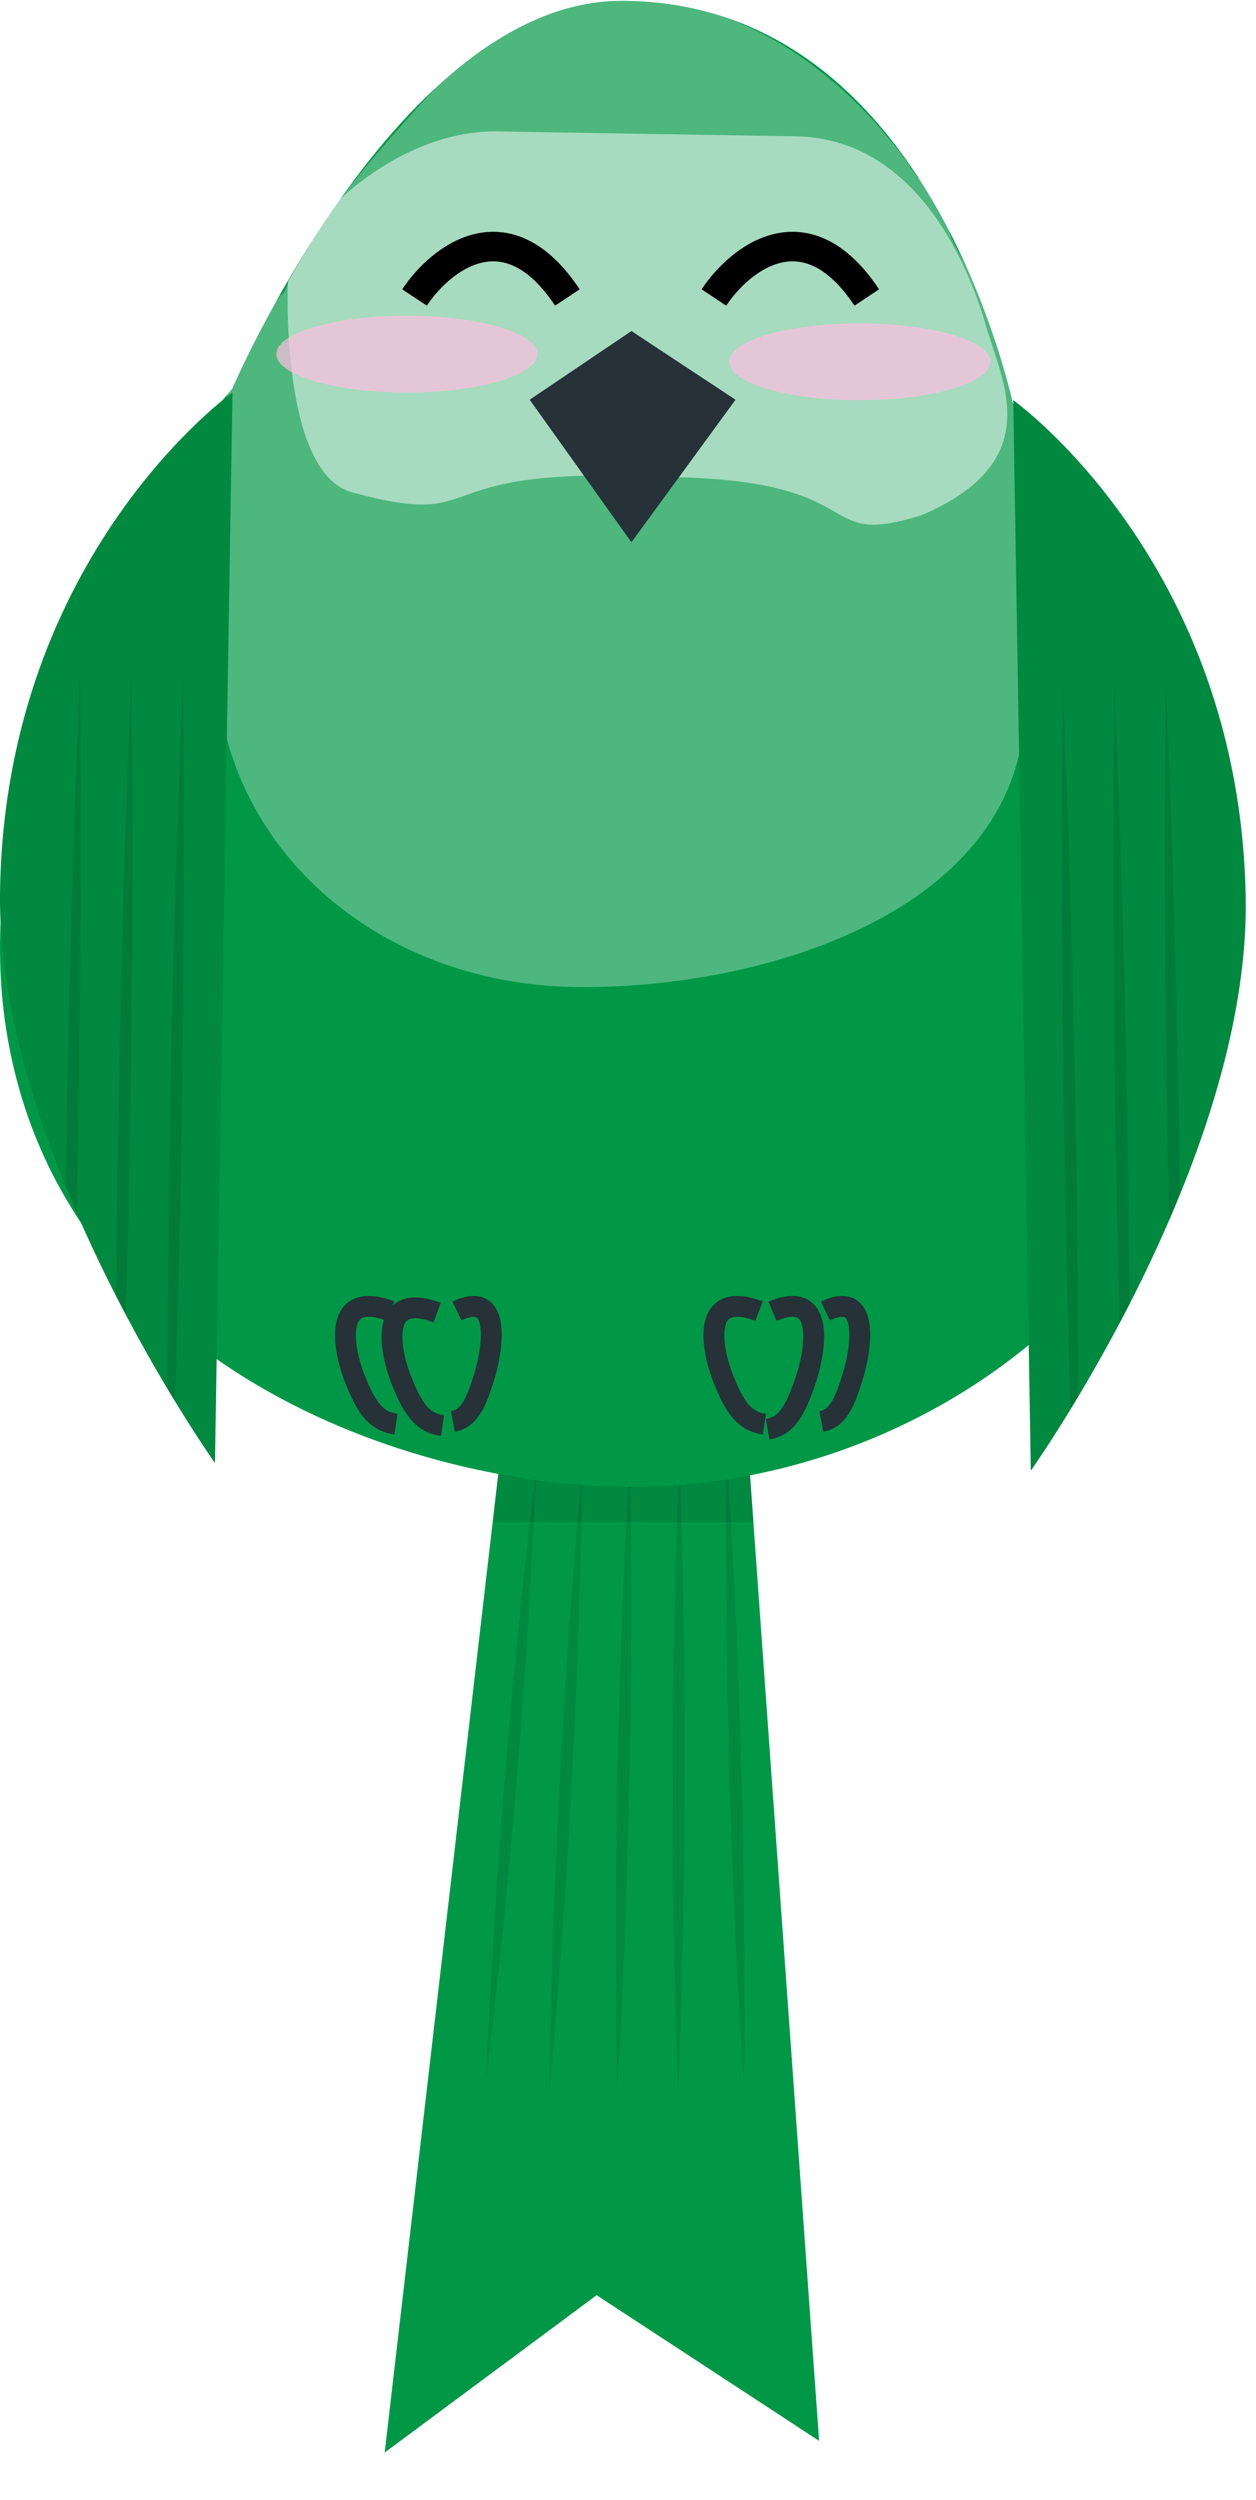 <svg width="98" height="195" viewBox="0 0 98 195" fill="none" xmlns="http://www.w3.org/2000/svg">
<path d="M38.903 114.737L30.015 191.283L46.553 179.007L63.912 190.37L58.499 114.737L38.903 114.737Z" fill="#009846"/>
<path d="M58.499 114.572L58.799 118.728L38.442 118.728L38.899 114.739L58.499 114.572Z" fill="black" fill-opacity="0.102"/>
<path d="M41.845 114.465C41.16 130.405 39.86 146.317 37.934 162.155C38.614 146.215 39.924 130.304 41.845 114.465Z" fill="black" fill-opacity="0.102"/>
<path d="M56.684 113.092C57.761 129.62 58.223 146.187 58.056 162.749C56.974 146.221 56.521 129.654 56.684 113.092Z" fill="black" fill-opacity="0.102"/>
<path d="M49.137 113.79C49.431 130.215 49.108 146.649 48.158 163.049C47.859 146.625 48.191 130.19 49.137 113.79V113.79Z" fill="black" fill-opacity="0.102"/>
<path d="M53.007 113.432C53.594 130.074 53.565 146.737 52.907 163.377C52.316 146.735 52.354 130.071 53.007 113.432Z" fill="black" fill-opacity="0.102"/>
<path d="M45.46 114.13C45.211 130.567 44.346 146.994 42.853 163.366C43.098 146.929 43.972 130.502 45.46 114.13V114.13Z" fill="black" fill-opacity="0.102"/>
<path d="M18.122 30.312C18.122 30.312 31.118 0.065 48.487 0.065C73.643 0.065 79.515 33.606 79.515 33.606C79.515 33.606 96.167 43.112 95.681 73.675C95.277 99.1 72.004 116.351 48.487 115.955C30.427 115.65 4.473 105.625 0.49 80.325C-3.493 55.026 18.122 30.312 18.122 30.312Z" fill="#009846"/>
<path d="M59.226 102.256C54.553 100.511 55.6 105.391 56.398 107.432C57.307 109.753 58.046 110.838 59.644 111.076" stroke="#263138" stroke-width="1.627" stroke-miterlimit="10"/>
<path d="M60.275 102.271C64.536 100.453 63.582 105.541 62.854 107.668C62.026 110.089 61.352 111.22 59.895 111.469" stroke="#263138" stroke-width="1.627" stroke-miterlimit="10"/>
<path d="M64.405 102.247C67.956 100.542 67.16 105.312 66.553 107.307C65.863 109.576 65.302 110.637 64.087 110.87" stroke="#263138" stroke-width="1.627" stroke-miterlimit="10"/>
<path d="M30.477 102.256C25.803 100.511 26.85 105.391 27.649 107.432C28.557 109.753 29.296 110.838 30.894 111.076" stroke="#263138" stroke-width="1.627" stroke-miterlimit="10"/>
<path d="M34.109 102.372C29.436 100.628 30.483 105.507 31.281 107.548C32.189 109.869 32.928 110.954 34.526 111.193" stroke="#263138" stroke-width="1.627" stroke-miterlimit="10"/>
<path d="M35.655 102.247C39.206 100.542 38.41 105.312 37.804 107.307C37.114 109.576 36.552 110.637 35.338 110.87" stroke="#263138" stroke-width="1.627" stroke-miterlimit="10"/>
<path d="M79.959 33.606C79.959 33.606 80.269 36.249 79.96 55.168C79.701 70.921 59.756 77.221 44.765 76.976C29.589 76.728 16.513 66.103 16.774 50.141C16.945 39.684 15.01 36.954 17.669 30.91C20.963 23.423 22.161 22.825 22.161 22.825C23.958 18.632 27.153 14.426 31.445 9.648C34.845 5.862 38.482 1.514 44.921 0.364C61.691 -2.631 71.574 13.84 71.574 13.84C71.574 13.84 73.072 15.038 74.269 18.632C76.965 23.723 76.143 22.079 77.564 25.819C78.985 29.563 79.959 33.606 79.959 33.606Z" fill="white" fill-opacity="0.302"/>
<path d="M76.965 25.52C78.163 29.712 81.757 36.001 71.874 40.194C63.189 42.889 68.496 37.199 51.127 37.199C32.56 36.301 38.474 41.392 27.468 38.397C21.822 36.86 22.461 21.926 22.461 21.926L26.054 16.01C26.054 16.01 31.325 10.348 38.474 10.246L62.07 10.632C71.81 10.791 75.767 21.327 76.965 25.52Z" fill="white" fill-opacity="0.502"/>
<path d="M57.39 31.177L49.268 25.819L41.328 31.177L49.268 42.29L57.39 31.177Z" fill="#263138"/>
<path d="M55.702 23.203C57.69 20.206 62.859 16.009 67.629 23.203" stroke="black" stroke-width="2.305"/>
<path d="M32.343 23.203C34.331 20.206 39.499 16.009 44.27 23.203" stroke="black" stroke-width="2.305"/>
<path d="M18.14 30.611L16.772 114.101C16.772 114.101 -0.333 90.058 0.005 69.442C0.434 43.229 18.14 30.611 18.14 30.611V30.611Z" fill="#009846"/>
<path d="M18.14 30.611L16.772 114.101C16.772 114.101 -0.333 90.058 0.005 69.442C0.434 43.229 18.14 30.611 18.14 30.611V30.611Z" fill="black" fill-opacity="0.102"/>
<path d="M5.981 94.576C5.696 93.918 5.411 93.248 5.138 92.566C5.308 79.164 5.678 65.655 6.233 52.888C6.37 66.307 6.285 80.523 5.981 94.576Z" fill="black" fill-opacity="0.102"/>
<path d="M9.833 102.573C9.582 102.089 9.331 101.604 9.068 101.107C9.184 84.969 9.579 68.417 10.251 52.954C10.434 68.899 10.278 85.985 9.833 102.573Z" fill="black" fill-opacity="0.102"/>
<path d="M13.657 109.288C13.464 108.989 13.272 108.666 13.081 108.33C13.098 89.96 13.511 70.772 14.283 53.019C14.468 71.096 14.258 90.645 13.657 109.288V109.288Z" fill="black" fill-opacity="0.102"/>
<path d="M79.061 31.21L80.429 114.7C80.429 114.7 97.534 90.658 97.196 70.042C96.767 43.828 79.061 31.21 79.061 31.21V31.21Z" fill="#009846"/>
<path d="M79.061 31.21L80.429 114.7C80.429 114.7 97.534 90.658 97.196 70.042C96.767 43.828 79.061 31.21 79.061 31.21V31.21Z" fill="black" fill-opacity="0.102"/>
<path d="M91.22 95.175C91.505 94.517 91.79 93.848 92.063 93.165C91.893 79.764 91.523 66.254 90.969 53.487C90.831 66.906 90.916 81.123 91.22 95.175Z" fill="black" fill-opacity="0.102"/>
<path d="M87.368 103.173C87.619 102.688 87.87 102.203 88.133 101.706C88.017 85.568 87.622 69.017 86.95 53.553C86.767 69.499 86.924 86.584 87.368 103.173Z" fill="black" fill-opacity="0.102"/>
<path d="M83.544 109.887C83.737 109.588 83.929 109.265 84.121 108.929C84.103 90.56 83.69 71.372 82.918 53.618C82.734 71.695 82.943 91.244 83.544 109.887V109.887Z" fill="black" fill-opacity="0.102"/>
<g filter="url(#filter0_f_419_4812)">
<ellipse cx="67.082" cy="28.215" rx="10.182" ry="2.995" fill="#FFBFE1" fill-opacity="0.7"/>
</g>
<g filter="url(#filter1_f_419_4812)">
<ellipse cx="31.744" cy="27.616" rx="10.182" ry="2.995" fill="#FFBFE1" fill-opacity="0.7"/>
</g>
<defs>
<filter id="filter0_f_419_4812" x="54.595" y="22.915" width="24.975" height="10.6" filterUnits="userSpaceOnUse" color-interpolation-filters="sRGB">
<feFlood flood-opacity="0" result="BackgroundImageFix"/>
<feBlend mode="normal" in="SourceGraphic" in2="BackgroundImageFix" result="shape"/>
<feGaussianBlur stdDeviation="1.153" result="effect1_foregroundBlur_419_4812"/>
</filter>
<filter id="filter1_f_419_4812" x="19.257" y="22.316" width="24.975" height="10.6" filterUnits="userSpaceOnUse" color-interpolation-filters="sRGB">
<feFlood flood-opacity="0" result="BackgroundImageFix"/>
<feBlend mode="normal" in="SourceGraphic" in2="BackgroundImageFix" result="shape"/>
<feGaussianBlur stdDeviation="1.153" result="effect1_foregroundBlur_419_4812"/>
</filter>
</defs>
</svg>
